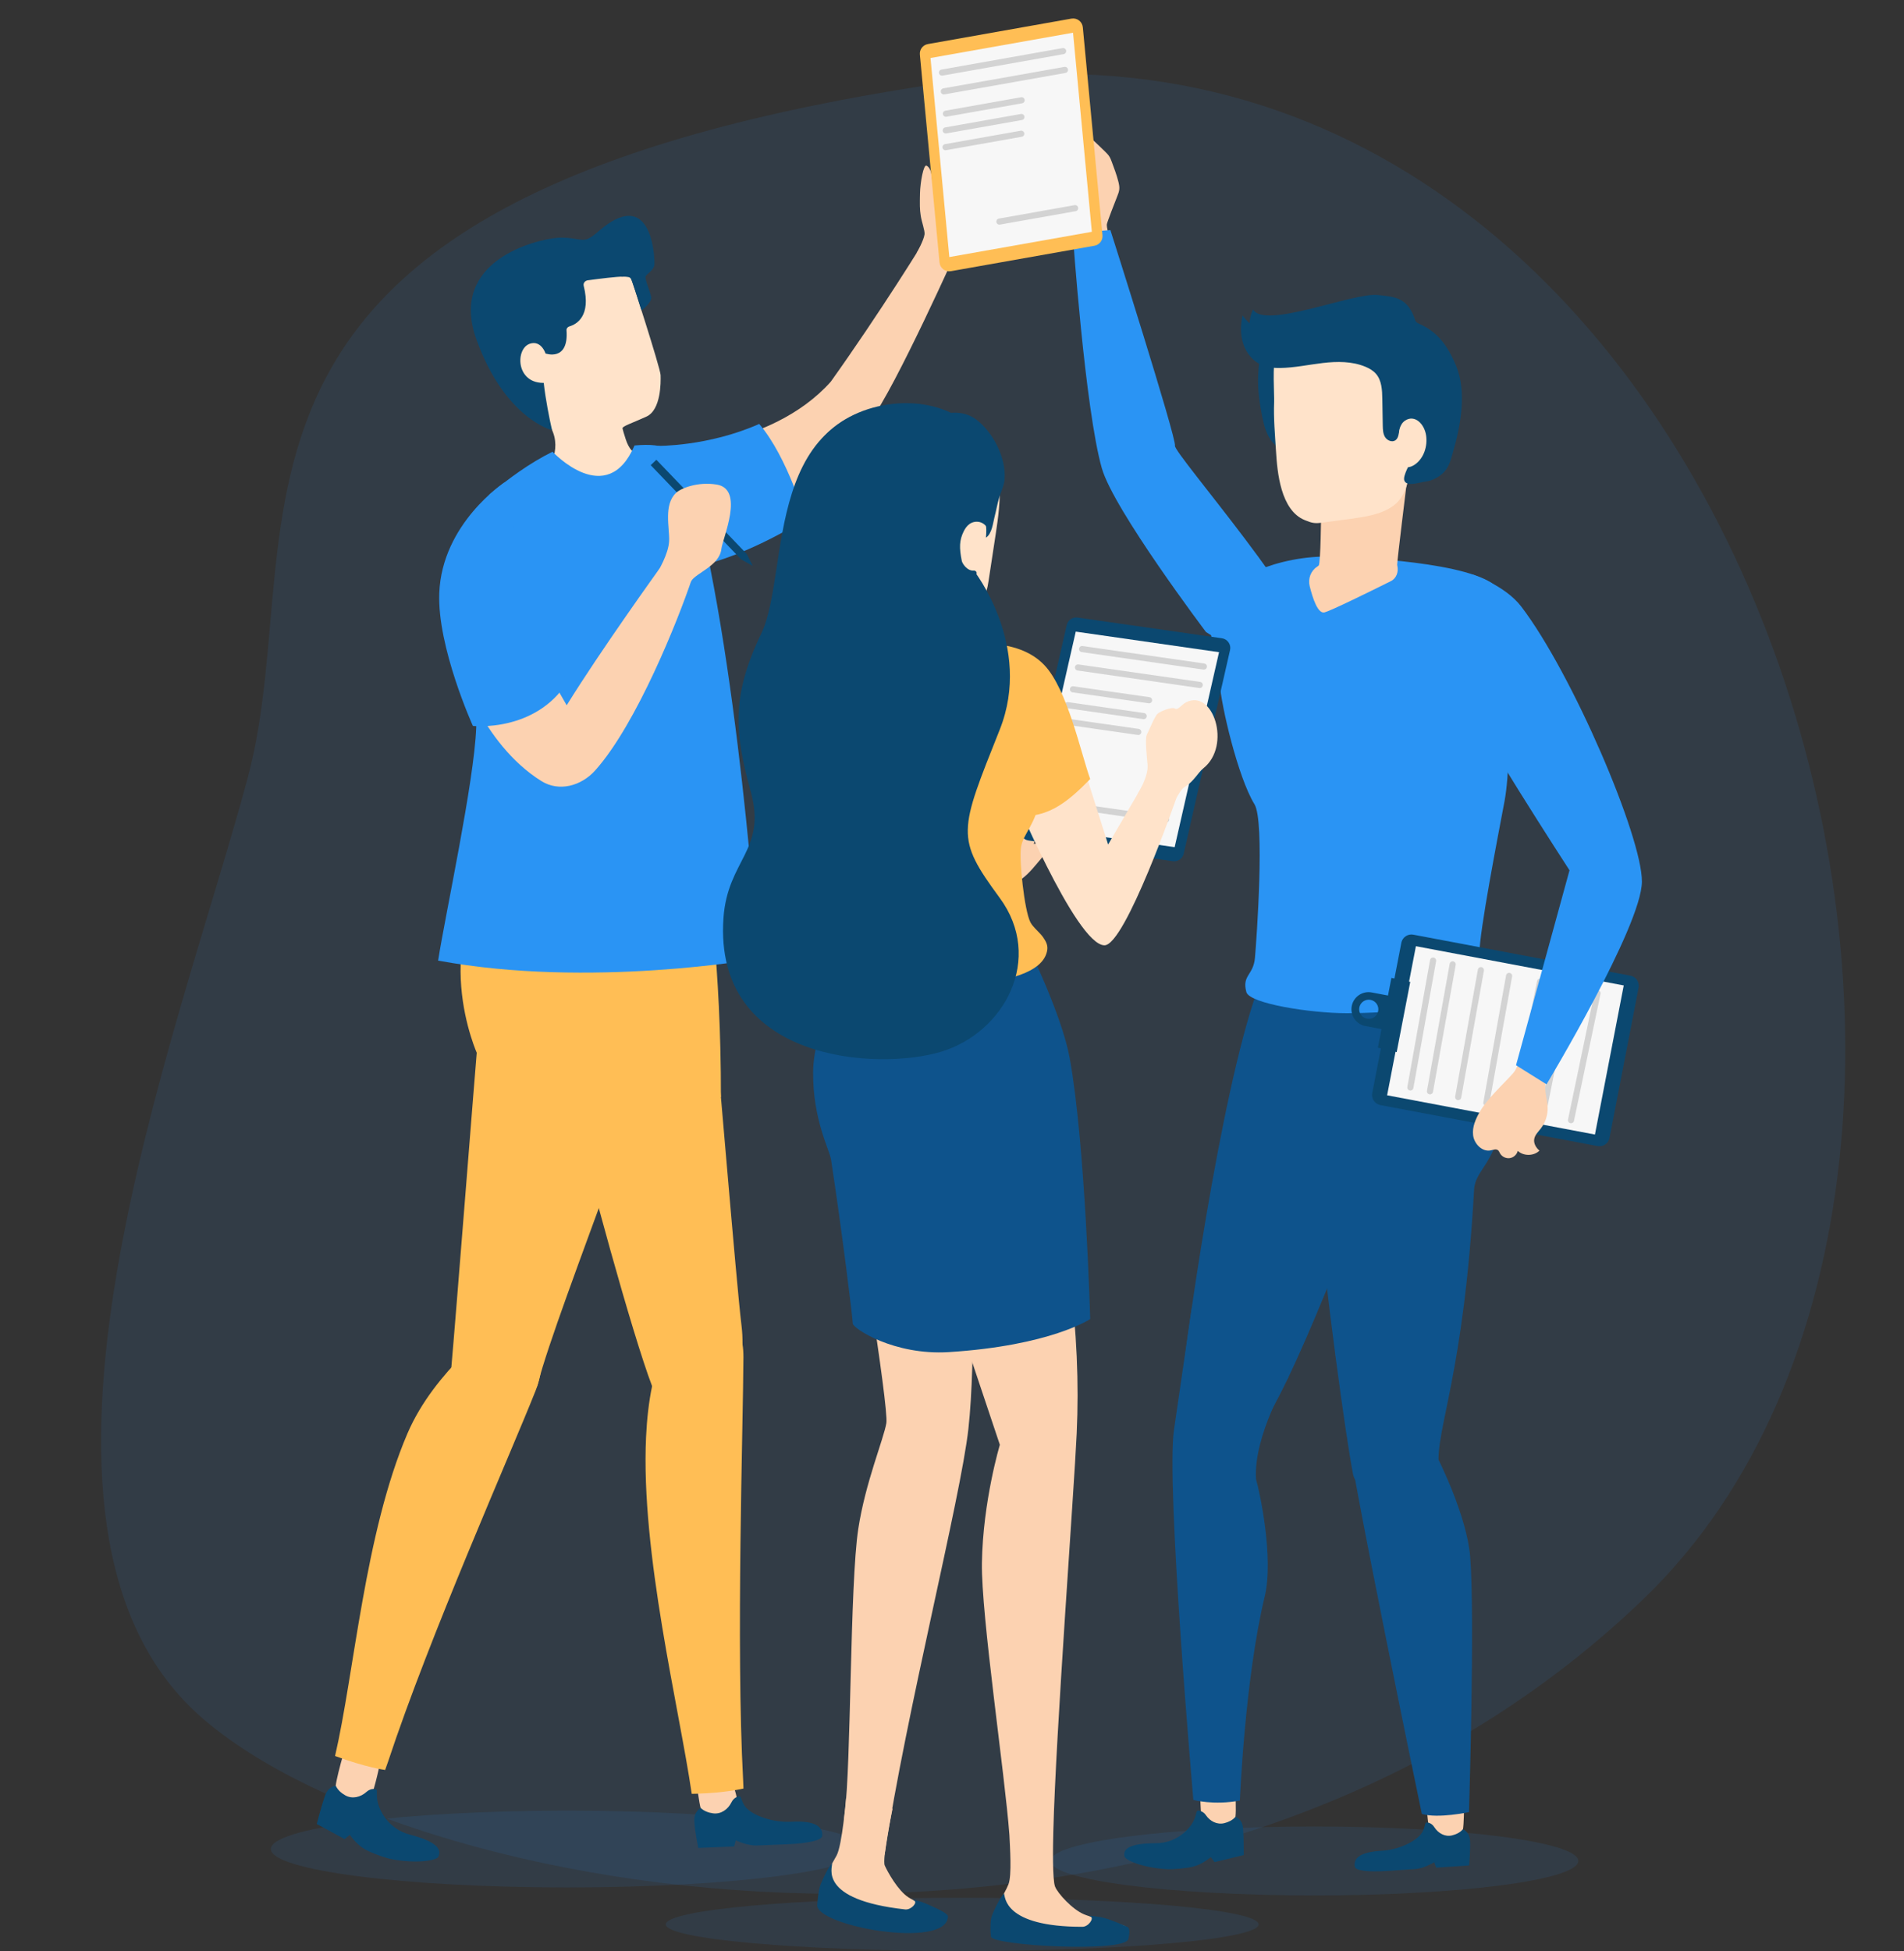 <svg width="164" height="168" viewBox="0 0 164 168" fill="none" xmlns="http://www.w3.org/2000/svg">
<rect x="0" y="0" width="164" height="168" fill="#333333" stroke="none"/>
<g id="teamwork" clip-path="url(#clip0_1293_25332)">
<g id="Background">
<path id="Vector" opacity="0.1" d="M17.397 147.926C36.319 164.382 102.547 175.299 141.594 137.657C180.642 100.014 150.754 -2.824 82.031 7.028C13.308 16.879 27.213 44.988 21.349 66.936C15.485 88.884 -1.525 131.47 17.397 147.926Z" fill="#2A94F4"/>
<path id="Vector_2" opacity="0.1" d="M113.218 163.217C125.772 163.217 135.949 161.888 135.949 160.248C135.949 158.609 125.772 157.28 113.218 157.28C100.664 157.28 90.487 158.609 90.487 160.248C90.487 161.888 100.664 163.217 113.218 163.217Z" fill="#2A94F4"/>
<path id="Vector_3" opacity="0.1" d="M48.863 162.53C62.964 162.53 74.396 161.049 74.396 159.222C74.396 157.396 62.964 155.915 48.863 155.915C34.761 155.915 23.33 157.396 23.33 159.222C23.33 161.049 34.761 162.53 48.863 162.53Z" fill="#2A94F4"/>
<path id="Vector_4" opacity="0.1" d="M82.879 168C96.981 168 108.412 166.975 108.412 165.71C108.412 164.446 96.981 163.421 82.879 163.421C68.778 163.421 57.346 164.446 57.346 165.71C57.346 166.975 68.778 168 82.879 168Z" fill="#2A94F4"/>
</g>
<g id="Charafcter 1">
<g id="Group">
<g id="Group_2">
<path id="Vector_5" d="M96.26 22.977C96.26 22.977 95.252 19.729 95.34 19.303C95.395 19.042 96.023 17.431 96.234 16.902C96.312 16.706 96.391 16.506 96.41 16.294C96.43 16.078 96.385 15.86 96.332 15.649C96.185 15.062 95.971 14.493 95.758 13.927C95.701 13.776 95.644 13.624 95.559 13.487C95.457 13.321 95.316 13.181 95.177 13.044C94.379 12.262 93.558 11.505 92.713 10.773C92.669 10.734 92.62 10.694 92.561 10.688C92.422 10.673 91.945 11.61 91.932 11.827C91.876 12.731 92.072 13.652 92.493 14.462C92.577 14.623 92.671 14.783 92.71 14.959C92.816 15.428 92.528 15.878 92.383 16.334C92.253 16.745 92.118 17.185 92.062 17.614C91.96 18.4 92.647 18.934 92.749 19.078C92.806 19.159 92.823 19.259 92.84 19.355C92.951 19.981 93.157 22.324 93.157 22.324" fill="#FCD2B1"/>
</g>
<g id="Group_3">
<path id="Vector_6" d="M109.422 29.254C108.524 29.868 108.421 31.323 108.373 32.312C108.315 33.502 108.482 34.693 108.718 35.858C108.883 36.668 109.098 37.507 109.646 38.127C109.926 38.443 110.278 38.684 110.627 38.923C110.825 39.058 111.027 39.195 111.257 39.261C111.487 39.327 111.754 39.31 111.939 39.158C112.21 38.937 112.214 38.533 112.197 38.184C112.082 35.91 112.013 33.596 112.592 31.394" fill="#0B4870"/>
</g>
<g id="Group_4">
<path id="Vector_7" d="M103.383 153.699C103.383 153.699 103.363 155.843 103.515 156.604C103.667 157.365 106.121 157.12 106.356 156.687C106.591 156.254 106.298 152.709 106.298 152.709" fill="#FCD2B1"/>
<path id="Vector_8" d="M107.066 157.419C107.133 158.223 107.129 159.741 107.129 159.741L104.613 160.348L104.293 159.92C104.293 159.92 103.59 160.521 102.815 160.726C102.239 160.878 101.036 160.995 100.442 160.955C98.363 160.815 96.93 160.168 96.858 159.864C96.56 158.594 99.323 158.753 99.885 158.706C101.499 158.572 102.586 157.414 102.901 156.589C103.129 155.991 102.995 155.855 103.338 155.935C103.338 155.935 103.644 155.973 103.874 156.312C104.227 156.833 104.842 157.15 105.466 156.99C105.823 156.898 106.176 156.734 106.416 156.446C106.416 156.446 106.999 156.615 107.066 157.419Z" fill="#0B4870"/>
</g>
<path id="Vector_9" d="M108.187 127.375C107.948 123.607 110.993 118.564 110.993 118.564C110.993 118.564 102.772 114.049 102.648 112.645C102.648 112.645 101.523 120.399 101.119 123.135C100.418 127.886 102.789 154.993 102.789 154.993C102.789 154.993 104.51 155.47 106.795 155.049C106.795 155.049 107.222 144.578 108.934 137.486C109.746 134.123 108.47 128.307 108.187 127.375Z" fill="#0E538C"/>
<path id="Vector_10" d="M108.846 83.93C105.76 90.815 102.409 113.032 101.605 120.701C101.265 123.953 103.974 127.764 107.128 124.824C110.894 121.313 116.192 105.232 118.085 102.394C119.978 99.555 127.061 96.953 122.224 82.55" fill="#0E538C"/>
<g id="Group_5">
<path id="Vector_11" d="M122.704 153.833C122.704 153.833 122.982 156.857 123.091 157.625C123.2 158.394 125.664 158.285 125.923 157.866C126.182 157.447 126.087 153.891 126.087 153.891" fill="#FCD2B1"/>
<path id="Vector_12" d="M126.619 158.503C126.673 159.308 126.537 160.635 126.537 160.635L123.702 160.825L123.531 160.361C123.531 160.361 122.644 160.896 121.921 160.945L119.528 161.105C117.777 161.223 116.768 161.067 116.702 160.762C116.431 159.486 118.527 159.404 119.072 159.368C120.636 159.263 122.281 158.417 122.597 157.598C122.826 157.004 122.698 156.866 123.029 156.952C123.029 156.952 123.324 156.995 123.543 157.339C123.878 157.866 124.468 158.195 125.075 158.045C125.422 157.96 125.765 157.802 126.002 157.519C126.002 157.519 126.565 157.698 126.619 158.503Z" fill="#0B4870"/>
</g>
<path id="Vector_13" d="M116.542 126.93C117.064 129.61 124.065 128.609 123.914 126.236C123.699 122.863 126.064 118.503 126.97 102.446C127.074 100.611 128.913 100.342 129.636 95.353C130.351 90.355 127.39 84.824 127.39 84.824L116.618 83.282C116.618 83.282 112.478 92.62 113.334 101.932C114.19 111.243 115.923 123.776 116.542 126.93Z" fill="#0E538C"/>
<path id="Vector_14" d="M123.895 125.673C123.895 125.673 126.344 130.523 126.631 134.029C127.052 139.158 126.532 156.041 126.532 156.041C126.532 156.041 123.883 156.616 122.469 156.2C122.469 156.2 116.25 126.245 116.022 123.024C115.794 119.803 123.895 125.673 123.895 125.673Z" fill="#0E538C"/>
<path id="Vector_15" d="M104.675 51.463C105.893 50.067 109.757 47.765 114.923 47.928C118.482 48.04 128.174 48.628 129.257 51.008C129.81 52.224 130.405 64.684 129.594 68.98C128.985 72.21 127.426 80.213 127.426 82.144C127.426 84.076 128.463 84.903 127.979 85.465C126.895 86.721 119.478 87.248 115.997 87.248C112.898 87.248 107.623 86.422 107.355 85.43C106.958 83.956 107.96 84.011 108.096 82.467C108.232 80.923 108.962 70.737 108.054 69.256C106.614 66.907 105.184 60.718 105.073 58.947C104.963 57.176 103.457 52.859 104.675 51.463Z" fill="#2A94F4"/>
<path id="Vector_16" d="M113.792 44.227C113.792 44.227 113.757 48.525 113.584 48.698C113.555 48.727 113.507 48.762 113.448 48.801C112.9 49.157 112.653 49.832 112.808 50.467C113.069 51.533 113.522 52.902 114.103 52.73C114.75 52.538 117.911 50.984 119.796 50.045C120.298 49.795 120.481 49.226 120.35 48.681C120.345 48.663 120.343 48.646 120.343 48.629C120.343 48.282 121.175 41.524 121.175 41.524" fill="#FCD2B1"/>
<path id="Vector_17" d="M113.392 28.435C112.613 28.95 110.204 29.226 109.89 30.364C109.575 31.502 109.774 33.936 109.746 34.635C109.69 36.026 109.823 37.449 109.907 38.837C110.016 40.645 110.295 43.931 112.382 44.786C112.981 45.032 113.234 45.095 113.848 45.009C114.664 44.895 115.483 44.8 116.299 44.684C117.564 44.505 118.97 44.319 120.029 43.543C121.444 42.506 121.595 40.042 121.514 38.428L121.054 29.185L113.392 28.435Z" fill="#FFE3CA"/>
<path id="Vector_18" d="M113.265 56.696C113.451 53.099 101.054 38.997 101.205 38.385C101.356 37.773 95.644 19.814 95.644 19.814L92.397 20.066C92.397 20.066 93.459 35.252 94.908 40.328C95.928 43.902 103.882 54.429 103.882 54.429C103.882 54.429 113.079 60.292 113.265 56.696Z" fill="#2A94F4"/>
<g id="Group_6">
<path id="Vector_19" d="M121.737 80.486L140.435 84.015C140.944 84.111 141.263 84.622 141.126 85.122L138.621 98.051C138.499 98.497 138.055 98.774 137.6 98.688L118.903 95.16C118.393 95.064 118.074 94.553 118.212 94.053L120.716 81.124C120.839 80.678 121.283 80.4 121.737 80.486Z" fill="#0B4870"/>
<path id="Vector_20" d="M121.958 81.478L139.86 84.857L137.38 97.695L119.478 94.317L121.958 81.478Z" fill="#F7F7F7"/>
<g id="Group_7">
<path id="Vector_21" d="M121.482 93.644L123.438 82.716" stroke="#D3D3D3" stroke-width="0.528" stroke-miterlimit="10" stroke-linecap="round" stroke-linejoin="round"/>
<path id="Vector_22" d="M123.171 93.972L125.126 83.043" stroke="#D3D3D3" stroke-width="0.528" stroke-miterlimit="10" stroke-linecap="round" stroke-linejoin="round"/>
<path id="Vector_23" d="M125.6 94.47L127.556 83.541" stroke="#D3D3D3" stroke-width="0.528" stroke-miterlimit="10" stroke-linecap="round" stroke-linejoin="round"/>
<path id="Vector_24" d="M128.029 94.967L129.985 84.038" stroke="#D3D3D3" stroke-width="0.528" stroke-miterlimit="10" stroke-linecap="round" stroke-linejoin="round"/>
<path id="Vector_25" d="M130.458 95.464L132.651 84.535" stroke="#D3D3D3" stroke-width="0.528" stroke-miterlimit="10" stroke-linecap="round" stroke-linejoin="round"/>
<path id="Vector_26" d="M132.888 95.961L135.081 85.032" stroke="#D3D3D3" stroke-width="0.528" stroke-miterlimit="10" stroke-linecap="round" stroke-linejoin="round"/>
<path id="Vector_27" d="M135.318 96.459L137.6 85.53" stroke="#D3D3D3" stroke-width="0.528" stroke-miterlimit="10" stroke-linecap="round" stroke-linejoin="round"/>
</g>
</g>
<g id="Group_8">
<g id="Group_9">
<path id="Vector_28" d="M131.65 89.885C131.65 89.885 130.911 91.393 130.515 92.159C130.256 92.658 128.292 94.33 127.505 95.663C127.125 96.305 126.79 97.032 126.887 97.772C126.984 98.513 127.68 99.214 128.41 99.058C128.619 99.013 128.857 98.911 129.025 99.042C129.11 99.108 129.147 99.216 129.2 99.311C129.361 99.6 129.709 99.774 130.038 99.729C130.367 99.683 130.655 99.423 130.732 99.1C131.234 99.569 132.108 99.56 132.6 99.08C132.307 98.838 132.089 98.466 132.149 98.092C132.206 97.731 132.497 97.461 132.72 97.172C133.113 96.662 133.323 96.014 133.306 95.371C133.294 94.912 133.17 94.463 133.12 94.007C133.016 93.071 133.231 92.102 133.722 91.298" fill="#FCD2B1"/>
</g>
<path id="Vector_29" d="M126.018 59.683C126.583 61.697 135.189 74.941 135.189 74.941L130.582 91.729L133.209 93.373C133.209 93.373 141.4 79.765 141.425 75.923C141.451 72.081 135.433 57.994 131.034 52.234C129.634 50.401 126.827 49.476 126.827 49.476" fill="#2A94F4"/>
</g>
<g id="Group_10">
<path id="Vector_30" d="M121.905 36.67C121.264 36.533 120.742 36.337 120.562 36.967C120.466 37.301 120.478 37.715 120.192 37.914C119.908 38.111 119.488 37.935 119.304 37.642C119.121 37.347 119.11 36.982 119.104 36.636C119.091 35.869 119.078 35.103 119.065 34.337C119.052 33.587 119.015 32.77 118.527 32.199C118.281 31.911 117.941 31.717 117.591 31.573C116.448 31.102 115.165 31.114 113.938 31.258C112.711 31.402 111.494 31.67 110.258 31.687C109.739 31.694 109.209 31.654 108.728 31.459C107.951 31.143 107.37 30.437 107.099 29.644C106.827 28.85 106.844 27.979 107.026 27.161C107.201 27.407 107.404 27.632 107.629 27.832C107.649 27.42 107.752 27.013 107.932 26.642C108.883 28.398 116.54 25.183 118.648 25.401C120.109 25.552 121.285 25.578 121.927 27.654C122.008 27.776 122.151 27.839 122.284 27.9C123.754 28.565 124.658 29.664 125.417 31.489C126.345 33.721 125.829 36.64 125.144 38.959C124.972 39.541 124.9 39.938 124.556 40.439C124.212 40.94 123.467 41.376 122.865 41.454C122.262 41.532 121.161 41.949 120.96 41.376C120.816 40.965 121.456 39.938 121.591 39.525" fill="#0B4870"/>
</g>
<g id="Group_11">
<path id="Vector_31" d="M120.56 39.512C120.56 39.512 120.594 39.926 120.933 40.15C121.231 40.345 121.646 40.166 121.907 39.975C122.654 39.429 122.961 38.425 122.842 37.533C122.7 36.482 121.842 35.667 121.02 36.223C120.539 36.549 120.406 37.259 120.594 37.809" fill="#FFE3CA"/>
</g>
<g id="Group_12">
<path id="Vector_32" d="M118.684 90.215L120.302 90.598L121.471 84.549L119.848 84.206L118.684 90.215Z" fill="#0B4870"/>
<path id="Vector_33" d="M117.605 88.353C117.987 88.425 119.459 88.704 119.459 88.704L120.006 85.811L118.152 85.46C117.353 85.309 116.583 85.835 116.432 86.633C116.281 87.432 116.806 88.202 117.605 88.353ZM117.744 87.722C117.295 87.637 117.001 87.205 117.085 86.757C117.17 86.309 117.602 86.014 118.05 86.099C118.499 86.183 118.793 86.615 118.709 87.064C118.624 87.512 118.192 87.807 117.744 87.722Z" fill="#0B4870"/>
</g>
</g>
</g>
<g id="Character 2">
<g id="Group_13">
<g id="Group_14">
<path id="Vector_34" d="M85.208 13.498C85.345 12.343 82.685 11.561 82.418 12.516C82.39 12.618 82.16 12.9 82.097 13.329C82.044 13.696 81.884 14.123 81.837 14.491C81.795 14.826 81.875 16.392 81.093 16.56C79.895 16.817 80.654 14.732 79.81 14.265C79.544 14.118 79.263 15.734 79.243 16.648C79.223 17.562 79.218 18.02 79.304 18.558C79.379 19.096 79.676 19.857 79.635 20.183C79.567 20.708 78.954 21.787 78.954 21.787L81.981 22.475C81.981 22.475 82.697 20.812 83.062 20.425C83.981 19.509 84.557 18.457 84.895 17.184C85.107 16.387 85.179 15.555 85.24 14.735C85.24 14.735 85.194 13.617 85.208 13.498Z" fill="#FCD2B1"/>
<path id="Vector_35" d="M56.746 38.794C56.746 38.794 66.345 38.709 71.557 32.87C75.715 27.046 79.731 20.603 80.031 20.005C80.849 20.317 82.607 21.122 82.607 21.122C82.607 21.122 77.115 33.408 74.975 36.214C72.835 39.02 68.627 43.617 59.731 45.898C55.469 41.007 56.746 38.794 56.746 38.794Z" fill="#FCD2B1"/>
<g id="Group_15">
<g id="Group_16">
<path id="Vector_36" d="M63.002 153.352C63.002 153.352 63.554 154.612 63.526 155.458C63.499 156.303 60.816 156.476 60.485 156.052C60.155 155.628 59.839 151.763 59.839 151.763" fill="#FCD2B1"/>
<path id="Vector_37" d="M59.806 156.825C59.843 157.704 60.146 159.126 60.146 159.126L63.241 158.998L63.372 158.476C63.372 158.476 64.397 158.951 65.185 158.918L67.797 158.811C69.71 158.732 70.785 158.444 70.82 158.105C70.964 156.691 68.682 156.849 68.088 156.874C66.379 156.944 64.497 156.221 64.059 155.371C63.74 154.754 63.863 154.589 63.514 154.721C63.514 154.721 63.199 154.803 63.003 155.201C62.702 155.812 62.101 156.238 61.425 156.147C61.039 156.096 60.648 155.965 60.359 155.686C60.358 155.686 59.77 155.946 59.806 156.825Z" fill="#0B4870"/>
</g>
<g id="Group_17">
<path id="Vector_38" d="M32.771 151.675C32.771 151.675 32.292 153.963 31.953 154.739C31.614 155.514 29.057 154.681 28.908 154.165C28.758 153.648 29.897 149.941 29.897 149.941" fill="#FCD2B1"/>
<path id="Vector_39" d="M27.991 154.631C27.699 155.461 27.281 157.063 27.281 157.063L29.685 158.365L30.131 157.999C30.131 157.999 30.683 158.817 31.418 159.237C31.964 159.549 33.162 159.989 33.78 160.103C35.944 160.505 37.589 160.2 37.747 159.898C38.404 158.638 35.536 158.078 34.974 157.881C33.362 157.313 32.572 155.806 32.479 154.854C32.412 154.163 32.587 154.056 32.214 154.05C32.214 154.05 31.891 154.009 31.561 154.306C31.055 154.762 30.339 154.935 29.745 154.601C29.406 154.41 29.091 154.144 28.925 153.777C28.925 153.777 28.282 153.801 27.991 154.631Z" fill="#0B4870"/>
</g>
<g id="Group_18">
<g id="Group_19">
<path id="Vector_40" d="M41.16 90.88C41.16 90.88 36.54 80.985 43.575 73.374C43.575 73.374 49.949 75.918 54.975 76.049C58.933 76.153 60.92 75.662 60.92 75.662C60.92 75.662 62.11 82.952 62.096 94.461L41.16 90.88Z" fill="#FFBE55"/>
<path id="Vector_41" d="M59.582 154.467C59.709 154.471 59.836 154.466 59.954 154.461C62.565 154.38 64.039 154.011 64.039 154.011L64.008 153.259C63.388 141.74 64.008 122.846 64.035 116.882C64.036 116.464 64.011 116.084 63.952 115.742C63.319 111.402 58.838 112.158 57.109 116.241C56.703 117.193 56.392 118.24 56.166 119.366C55.886 120.72 55.72 122.188 55.648 123.743C55.178 133.728 58.505 147.069 59.582 154.467Z" fill="#FFBE55"/>
<path id="Vector_42" d="M49.315 95.197C49.338 95.314 49.37 95.44 49.403 95.565C50.616 100.77 54.435 114.817 56.166 119.356L56.166 119.365C56.419 119.999 57.212 120.511 58.211 120.733C60.502 121.256 63.848 120.274 63.951 115.741C63.967 115.241 63.936 114.698 63.866 114.111C63.416 110.454 61.774 90.209 61.53 88.259C61.296 86.308 60.825 83.469 59.777 83.149C54.546 81.576 47.662 87.913 49.315 95.197Z" fill="#FFBE55"/>
<path id="Vector_43" d="M39.908 116.654C43.264 113.227 48.184 114.581 46.126 119.77C43.924 125.318 37.047 140.752 33.425 151.701L33.173 152.414C33.173 152.414 31.527 152.199 28.86 151.211C30.507 144.133 31.417 132.013 35.093 123.443C36.274 120.688 38.168 118.43 39.908 116.654Z" fill="#FFBE55"/>
<g id="Group_20">
<g id="Group_21">
<path id="Vector_44" d="M58.246 83.587C58.59 75.454 48.706 81.253 43.97 84.129C41.976 85.339 41.322 87.624 41.136 89.757C40.948 91.89 39.229 113.84 38.867 117.847C38.052 126.88 45.699 121.644 46.338 119.124C47.951 112.762 58.058 88.019 58.246 83.587Z" fill="#FFBE55"/>
</g>
</g>
</g>
</g>
</g>
<g id="Group_22">
<g id="XMLID 34">
<path id="Vector_45" d="M56.9 32.299C56.921 32.911 56.944 35.305 55.672 35.877C54.4 36.458 53.584 36.701 53.62 36.898C53.635 36.987 53.761 37.408 53.895 37.821C54.188 38.745 54.631 38.975 54.631 38.975L54.815 42.04L52.529 44.319L51.782 45.062L50.66 44.035L47.002 40.704C47.002 40.704 48.509 38.847 47.468 36.857C47.319 36.577 45.652 34.731 44.323 32.872C43.549 31.778 42.89 30.689 42.716 29.912C42.239 27.784 41.837 25.543 43.059 24.207C44.272 22.871 52.649 17.377 54.325 23.823C54.326 23.823 56.879 31.686 56.9 32.299Z" fill="#FFE3CA"/>
<path id="XMLID 35" d="M46.991 30.439C46.991 30.439 49.003 31.165 48.796 28.435C48.785 28.286 48.892 28.152 49.05 28.105C49.639 27.931 50.938 27.243 50.276 24.608C50.221 24.387 50.382 24.171 50.63 24.137C51.484 24.022 53.249 23.794 53.64 23.829C53.64 23.829 53.834 23.81 54.124 23.858C54.218 23.874 54.3 23.927 54.343 24.004C54.48 24.248 55.26 26.736 55.26 26.736C55.26 26.736 56.19 26.035 56.09 25.562C55.991 25.09 55.552 24.087 55.602 23.835C55.653 23.583 56.368 23.287 56.373 22.721C56.385 21.44 55.885 16.538 51.996 19.552C51.487 19.946 51.036 20.42 50.585 20.586C49.997 20.802 49.332 20.385 48.052 20.475C46.263 20.601 38.576 22.399 41.037 29.233C43.498 36.067 47.548 37.042 47.548 37.042C47.548 37.042 46.22 31.308 46.991 30.439Z" fill="#0B4870"/>
</g>
<path id="XMLID 5" d="M46.991 30.439C46.991 30.439 46.611 29.264 45.628 29.602C44.309 30.057 44.428 33.369 47.301 32.933C47.301 32.933 46.917 31.579 46.991 30.439Z" fill="#FFE3CA"/>
</g>
<path id="Vector_46" d="M65.315 82.551C65.315 82.551 50.802 85.141 37.737 82.717C38.37 78.682 40.849 67.279 41.017 62.676L41.035 62.207C41.139 59.268 41.192 57.169 41.258 57.083C41.389 56.902 40.924 47.524 41.694 43.848C41.835 43.171 42.022 42.69 42.26 42.496C43.79 41.225 45.587 39.893 47.594 38.897C47.594 38.897 52.269 43.925 54.654 38.361C57.279 38.125 58.615 38.655 59.375 41.281C63.577 55.873 65.315 82.551 65.315 82.551Z" fill="#2A94F4"/>
<path id="Vector_47" d="M56.613 38.396C56.613 38.396 60.961 38.47 65.396 36.505C67.87 39.414 69.366 44.716 69.366 44.716C69.366 44.716 63.383 48.517 59.01 48.883C58.072 42.51 56.613 38.396 56.613 38.396Z" fill="#2A94F4"/>
<g id="Group_23">
<path id="Vector_48" d="M64.322 47.703L64.841 48.73L63.836 48.169L56.049 40.056L56.535 39.59L64.322 47.703Z" fill="#0B4870"/>
<path id="Vector_49" d="M39.389 57.051C39.389 57.051 41.401 63.992 46.633 67.259C48.157 68.211 50.071 67.679 51.269 66.339C54.851 62.334 58.432 53.312 59.577 49.905C57.477 48.79 56.806 48.964 56.806 48.964C56.806 48.964 51.726 56.015 48.811 60.733L46.634 56.938" fill="#FCD2B1"/>
<path id="Vector_50" d="M56.657 49.226C56.657 49.226 57.591 47.717 57.635 46.574C57.678 45.431 57.136 43.455 58.247 42.426C58.661 42.043 60.108 41.457 61.736 41.727C64.159 42.128 62.243 46.328 62.133 47.282C61.967 48.716 59.968 49.323 59.533 50.038C59.223 50.546 56.657 49.226 56.657 49.226Z" fill="#FCD2B1"/>
</g>
<g id="Group_24">
<g id="Group_25">
<path id="Vector_51" d="M43.458 41.537C43.458 41.537 38.066 45.068 37.836 51.08C37.658 55.728 40.732 62.51 40.732 62.51C40.732 62.51 46.067 63.098 48.867 58.739C48.037 56.622 47.312 54.741 45.718 52.242" fill="#2A94F4"/>
</g>
</g>
</g>
</g>
<g id="Group_26">
<path id="Vector_52" d="M79.232 4.7L80.926 22.605C80.972 23.093 81.425 23.438 81.908 23.352L94.272 21.16C94.703 21.084 95.002 20.69 94.961 20.255L93.268 2.35C93.222 1.862 92.769 1.517 92.286 1.603L79.921 3.795C79.491 3.871 79.191 4.265 79.232 4.7Z" fill="#FFBE55"/>
<path id="Vector_53" d="M80.148 4.994L81.769 22.136L94.046 19.96L92.425 2.817L80.148 4.994Z" fill="#F7F7F7"/>
<g id="Group_27">
<path id="Vector_54" d="M91.57 4.401L81.137 6.251" stroke="#D3D3D3" stroke-width="0.528" stroke-miterlimit="10" stroke-linecap="round" stroke-linejoin="round"/>
<path id="Vector_55" d="M91.731 6.02L81.298 7.869" stroke="#D3D3D3" stroke-width="0.528" stroke-miterlimit="10" stroke-linecap="round" stroke-linejoin="round"/>
<path id="Vector_56" d="M87.995 8.634L81.476 9.79" stroke="#D3D3D3" stroke-width="0.528" stroke-miterlimit="10" stroke-linecap="round" stroke-linejoin="round"/>
<path id="Vector_57" d="M87.979 10.075L81.46 11.231" stroke="#D3D3D3" stroke-width="0.528" stroke-miterlimit="10" stroke-linecap="round" stroke-linejoin="round"/>
<path id="Vector_58" d="M87.964 11.517L81.444 12.672" stroke="#D3D3D3" stroke-width="0.528" stroke-miterlimit="10" stroke-linecap="round" stroke-linejoin="round"/>
<path id="Vector_59" d="M92.605 17.925L86.085 19.081" stroke="#D3D3D3" stroke-width="0.528" stroke-miterlimit="10" stroke-linecap="round" stroke-linejoin="round"/>
</g>
</g>
</g>
<g id="Character 3">
<g id="Group_28">
<g id="Group_29">
<g id="Group_30">
<path id="Vector_60" d="M87.447 76.018C88.228 75.65 88.808 74.97 89.363 74.309C89.911 73.657 90.459 73.006 91.006 72.353C91.222 72.096 91.449 71.815 91.473 71.48C90.555 71.406 89.963 72.598 89.045 72.669C89.473 71.157 90.087 69.698 90.869 68.336C91.06 68.003 91.268 67.615 91.132 67.257C90.14 67.636 89.304 68.341 88.581 69.12C88.073 69.666 87.61 70.255 87.199 70.878C85.987 72.711 85.236 74.816 84.725 76.954" fill="#FCD2B1"/>
</g>
<g id="Group_31">
<path id="Vector_61" d="M83.494 91.684L73.651 83.381C73.651 83.381 69.07 89.593 70.795 95.585C71.644 98.532 72.709 99.993 73.172 101.391C73.604 102.698 76.567 121.188 76.346 122.54C76.125 123.892 74.534 127.675 73.927 131.652C73.197 136.437 73.32 152.024 72.754 156.157C72.188 160.29 76.005 160.989 76.216 159.591C78.01 147.64 82.749 129.017 83.412 123.042C84.075 117.067 83.806 106.126 83.494 91.684Z" fill="#FCD2B1"/>
<path id="Vector_62" d="M76.879 155.753C76.879 155.753 75.963 160.089 76.209 160.642C76.456 161.195 77.343 162.801 78.251 163.382C79.204 163.991 81.314 164.715 81.483 164.979C81.652 165.244 81.136 164.918 80.835 165.154C80.058 165.765 78.58 165.779 77.697 165.634C74.836 165.161 75.195 164.89 73.528 164.688C73.24 164.653 72.707 165.078 71.911 164.671C71.115 164.264 70.728 163.528 70.796 162.835C70.914 161.641 71.585 160.656 72.063 159.773C72.541 158.889 72.877 154.847 72.877 154.847" fill="#FCD2B1"/>
<path id="Vector_63" d="M81.652 165.045C81.668 164.72 80.426 164.228 79.871 163.973C79.316 163.718 78.436 163.493 78.746 163.66C79.056 163.828 78.483 164.479 77.966 164.422C70.392 163.586 71.735 160.756 71.67 160.474C71.392 160.651 70.743 162.052 70.611 162.493C70.493 162.891 70.425 163.605 70.393 164.034C70.257 165.849 81.516 167.899 81.652 165.045Z" fill="#0B4870"/>
</g>
<g id="Group_32">
<path id="Vector_64" d="M96.937 165.895C96.725 165.661 94.445 165.29 93.375 164.844C92.356 164.418 91.122 163.049 90.882 162.469C90.642 161.888 90.697 158.946 90.727 157.711C90.941 149.201 92.513 128.405 92.741 123.425C93.137 114.769 92.013 105.835 88.682 91.939L76.277 82.422C76.277 82.422 72.803 88.878 73.966 95.052C74.641 98.633 77.613 99.184 78.115 100.576C78.617 101.968 86.122 124.411 86.122 124.411C86.122 124.411 84.662 129.263 84.577 134.578C84.505 139.116 86.563 152.804 86.945 158.018C86.99 159.037 87.165 161.477 86.865 162.253C86.497 163.205 85.559 164.322 85.606 165.522C85.633 166.218 85.709 166.05 86.588 166.323C87.467 166.595 88.385 166.92 88.687 166.907C90.436 166.835 90.933 166.856 93.953 166.855C94.884 166.855 96.22 167.521 96.936 166.79C97.214 166.507 97.148 166.128 96.937 165.895Z" fill="#FCD2B1"/>
<path id="Vector_65" d="M97.196 166.96C97.291 166.55 97.339 166.03 97.121 165.932C96.817 165.795 95.74 165.325 95.131 165.163C94.522 165.001 93.582 164.923 93.926 165.038C94.269 165.153 93.772 165.918 93.228 165.918C86.414 165.918 86.587 163.312 86.481 163.044C86.218 163.265 85.441 164.756 85.367 165.213C85.301 165.626 85.293 166.349 85.36 166.773C85.479 167.529 96.912 168.185 97.196 166.96Z" fill="#0B4870"/>
</g>
<path id="Vector_66" d="M73.911 82.337C73.069 83.261 70.069 88.259 70.037 92.327C70.005 96.395 71.452 99.004 71.582 99.853C72.534 106.067 73.454 113.562 73.454 113.969C73.454 114.376 76.983 116.729 81.728 116.43C90.495 115.878 93.904 113.582 93.904 113.582C93.904 113.582 93.489 98.529 92.138 91.107C91.46 87.387 88.511 81.4 88.511 81.4" fill="#0E538C"/>
<path id="Vector_67" d="M65.912 66.083C65.912 66.083 67.324 73.097 67.694 74.346C68.065 75.594 69.897 83.519 71.633 83.382C73.37 83.243 82.88 75.306 82.88 75.306L81.533 72.613L73.162 76.603C73.162 76.603 72.405 67.543 71.742 65.385" fill="#FFBE9D"/>
<path id="Vector_68" d="M71.583 56.36C71.583 56.36 68.807 56.656 67.399 57.733C63.81 60.478 66.588 70.443 66.588 70.443C66.588 70.443 66.411 70.975 68.82 70.84C71.23 70.705 73.162 70.02 73.162 70.02L72.465 61.854" fill="#FFBE55"/>
<g id="Group_33">
<path id="Vector_69" d="M84.85 37.974C86.522 40.143 86.191 43.192 85.779 45.899C85.57 47.267 85.362 48.636 85.153 50.005C85.054 50.655 84.922 51.365 84.415 51.785C83.904 52.208 83.174 52.201 82.511 52.172C82.518 53.305 82.525 54.437 82.531 55.57C80.593 55.617 78.654 55.625 76.715 55.593C76.714 54.8 76.542 54.008 76.213 53.286C75.264 53.268 74.63 52.317 74.259 51.444C73.831 50.438 73.519 49.387 73.218 48.335C72.818 46.94 72.433 45.523 72.396 44.072C72.36 42.621 72.705 41.113 73.626 39.992C74.255 39.227 75.112 38.685 75.989 38.227C77.192 37.6 78.636 37.105 79.876 37.654" fill="#FFE3CA"/>
</g>
<g id="Group_34">
<path id="Vector_70" d="M82.844 48.303C82.615 47.164 82.631 46.522 83.004 45.763C83.127 45.512 83.29 45.275 83.513 45.119C83.815 44.907 84.215 44.866 84.549 45.011C84.767 45.106 84.947 45.284 85.07 45.497C85.465 43.967 85.548 42.337 85.434 40.749C85.253 38.23 83.734 36.282 81.516 35.372C77.41 33.685 71.511 35.351 69.843 39.381C68.583 42.424 69.222 46.817 71.633 49.368C73.768 51.627 76.838 51.959 79.672 51.493C81.122 51.255 83.36 51.398 84.11 49.427C84.168 49.275 84.037 49.123 83.883 49.135C83.295 49.18 82.886 48.514 82.844 48.303Z" fill="#0B4870"/>
</g>
<g id="Group_35">
<path id="Vector_71" d="M83.159 42.944C83.311 43.183 83.276 43.505 83.419 43.749C83.66 44.16 83.98 44.309 84.412 44.509C85.108 44.832 84.945 45.847 84.925 46.3C85.451 45.951 85.536 45 85.663 44.516C85.806 43.974 85.897 43.417 86.055 42.879C86.209 42.355 86.475 41.862 86.525 41.311C86.695 39.408 85.5 37.17 84.057 36.102C83.006 35.324 81.402 35.356 80.214 36.148C79.714 36.481 79.338 36.984 79.117 37.542C79.022 37.782 78.957 38.061 79.075 38.291" fill="#0B4870"/>
</g>
<g id="Group_36">
<g id="Group_37">
<g id="Group_38">
<path id="Vector_72" d="M91.882 53.822L87.889 71.358C87.78 71.836 88.103 72.305 88.588 72.375L101.018 74.159C101.45 74.221 101.858 73.941 101.956 73.515L105.949 55.979C106.058 55.501 105.735 55.032 105.25 54.962L92.82 53.178C92.387 53.115 91.979 53.396 91.882 53.822Z" fill="#0B4870"/>
<path id="Vector_73" d="M92.659 54.388L88.836 71.177L101.178 72.949L105.001 56.16L92.659 54.388Z" fill="#F7F7F7"/>
<g id="Group_39">
<path id="Vector_74" d="M103.694 57.396L93.206 55.891" stroke="#D3D3D3" stroke-width="0.528" stroke-miterlimit="10" stroke-linecap="round" stroke-linejoin="round"/>
<path id="Vector_75" d="M103.341 58.983L92.853 57.477" stroke="#D3D3D3" stroke-width="0.528" stroke-miterlimit="10" stroke-linecap="round" stroke-linejoin="round"/>
<path id="Vector_76" d="M98.975 60.298L92.42 59.357" stroke="#D3D3D3" stroke-width="0.528" stroke-miterlimit="10" stroke-linecap="round" stroke-linejoin="round"/>
<path id="Vector_77" d="M98.509 61.663L91.955 60.722" stroke="#D3D3D3" stroke-width="0.528" stroke-miterlimit="10" stroke-linecap="round" stroke-linejoin="round"/>
<path id="Vector_78" d="M98.043 63.027L91.489 62.086" stroke="#D3D3D3" stroke-width="0.528" stroke-miterlimit="10" stroke-linecap="round" stroke-linejoin="round"/>
<path id="Vector_79" d="M100.446 70.565L93.892 69.624" stroke="#D3D3D3" stroke-width="0.528" stroke-miterlimit="10" stroke-linecap="round" stroke-linejoin="round"/>
</g>
</g>
<g id="Group_40">
<path id="Vector_80" d="M86.989 67.676C86.989 67.676 92.67 81.4 95.135 81.4C96.927 81.4 101.323 68.731 101.323 68.731L98.546 67.416L95.448 72.722L92.312 62.826" fill="#FFE3CA"/>
</g>
<g id="Group_41">
<path id="Vector_81" d="M97.994 68.36C97.994 68.36 98.915 66.911 98.848 65.882C98.822 65.49 98.589 63.625 98.784 63.258C98.978 62.891 99.445 61.691 99.712 61.457C99.979 61.224 100.966 60.848 101.207 61.015C101.448 61.182 101.789 60.669 102.149 60.482C104.478 59.267 106.106 64.204 103.646 66.161C103.202 66.514 102.828 67.287 102.096 67.729C101.735 67.948 101.538 68.329 101.193 68.976" fill="#FFE3CA"/>
</g>
</g>
</g>
<g id="Group_42">
<g id="Group_43">
<g id="Group_44">
<path id="Vector_82" d="M89.848 80.708C89.584 80.317 88.973 79.849 88.754 79.419C88.229 78.386 87.769 74.038 87.95 72.928C88.144 71.737 89.198 71.097 89.673 68.447C90.286 65.033 88.886 62.38 88.103 61.243C86.997 59.636 87.653 59.646 87.274 57.677C87.206 57.322 87.126 56.944 86.884 56.697C86.645 56.453 84.995 55.699 84.671 55.649C81.596 55.173 79.789 55.545 76.68 55.681C75.142 55.748 73.606 55.928 72.096 56.261C70.425 56.629 68.969 57.072 68.626 59.34C68.094 62.846 68.541 66.391 69.607 69.717C70.314 71.921 74.534 79.547 73.489 81.023C73.249 81.361 72.651 82.001 72.579 82.422C72.314 83.963 75.798 84.505 77.289 84.628C79.56 84.814 82.166 84.689 84.443 84.583C86.168 84.502 89.941 83.9 90.209 81.769C90.262 81.351 90.055 81.013 89.848 80.708Z" fill="#FFBE55"/>
</g>
<g id="Group_45">
<path id="Vector_83" d="M81.764 55.438C83.243 55.514 87.55 54.759 89.944 57.262C91.949 59.358 93.098 64.855 93.904 67.084C91.896 69.131 89.961 70.782 86.917 70.117C86.803 70.032 85.293 65.281 84.193 64.858" fill="#FFBE55"/>
</g>
</g>
</g>
</g>
<path id="Vector_84" d="M83.883 49.135C83.883 49.135 88.985 55.613 86.113 62.827C82.599 71.653 82.287 72.12 86.113 77.323C89.939 82.525 86.544 88.912 81.053 90.567C75.562 92.223 61.461 91.424 62.314 79.065C62.663 74.011 66.062 73.227 64.667 68.173C63.273 63.119 62.971 59.983 65.562 54.58C68.154 49.178 65.45 34.282 79.309 34.802C79.309 34.802 76.778 50.749 83.883 49.135Z" fill="#0B4870"/>
</g>
</g>
</g>
<defs>
<clipPath id="clip0_1293_25332">
<rect width="164" height="168" fill="white"/>
</clipPath>
</defs>
</svg>
